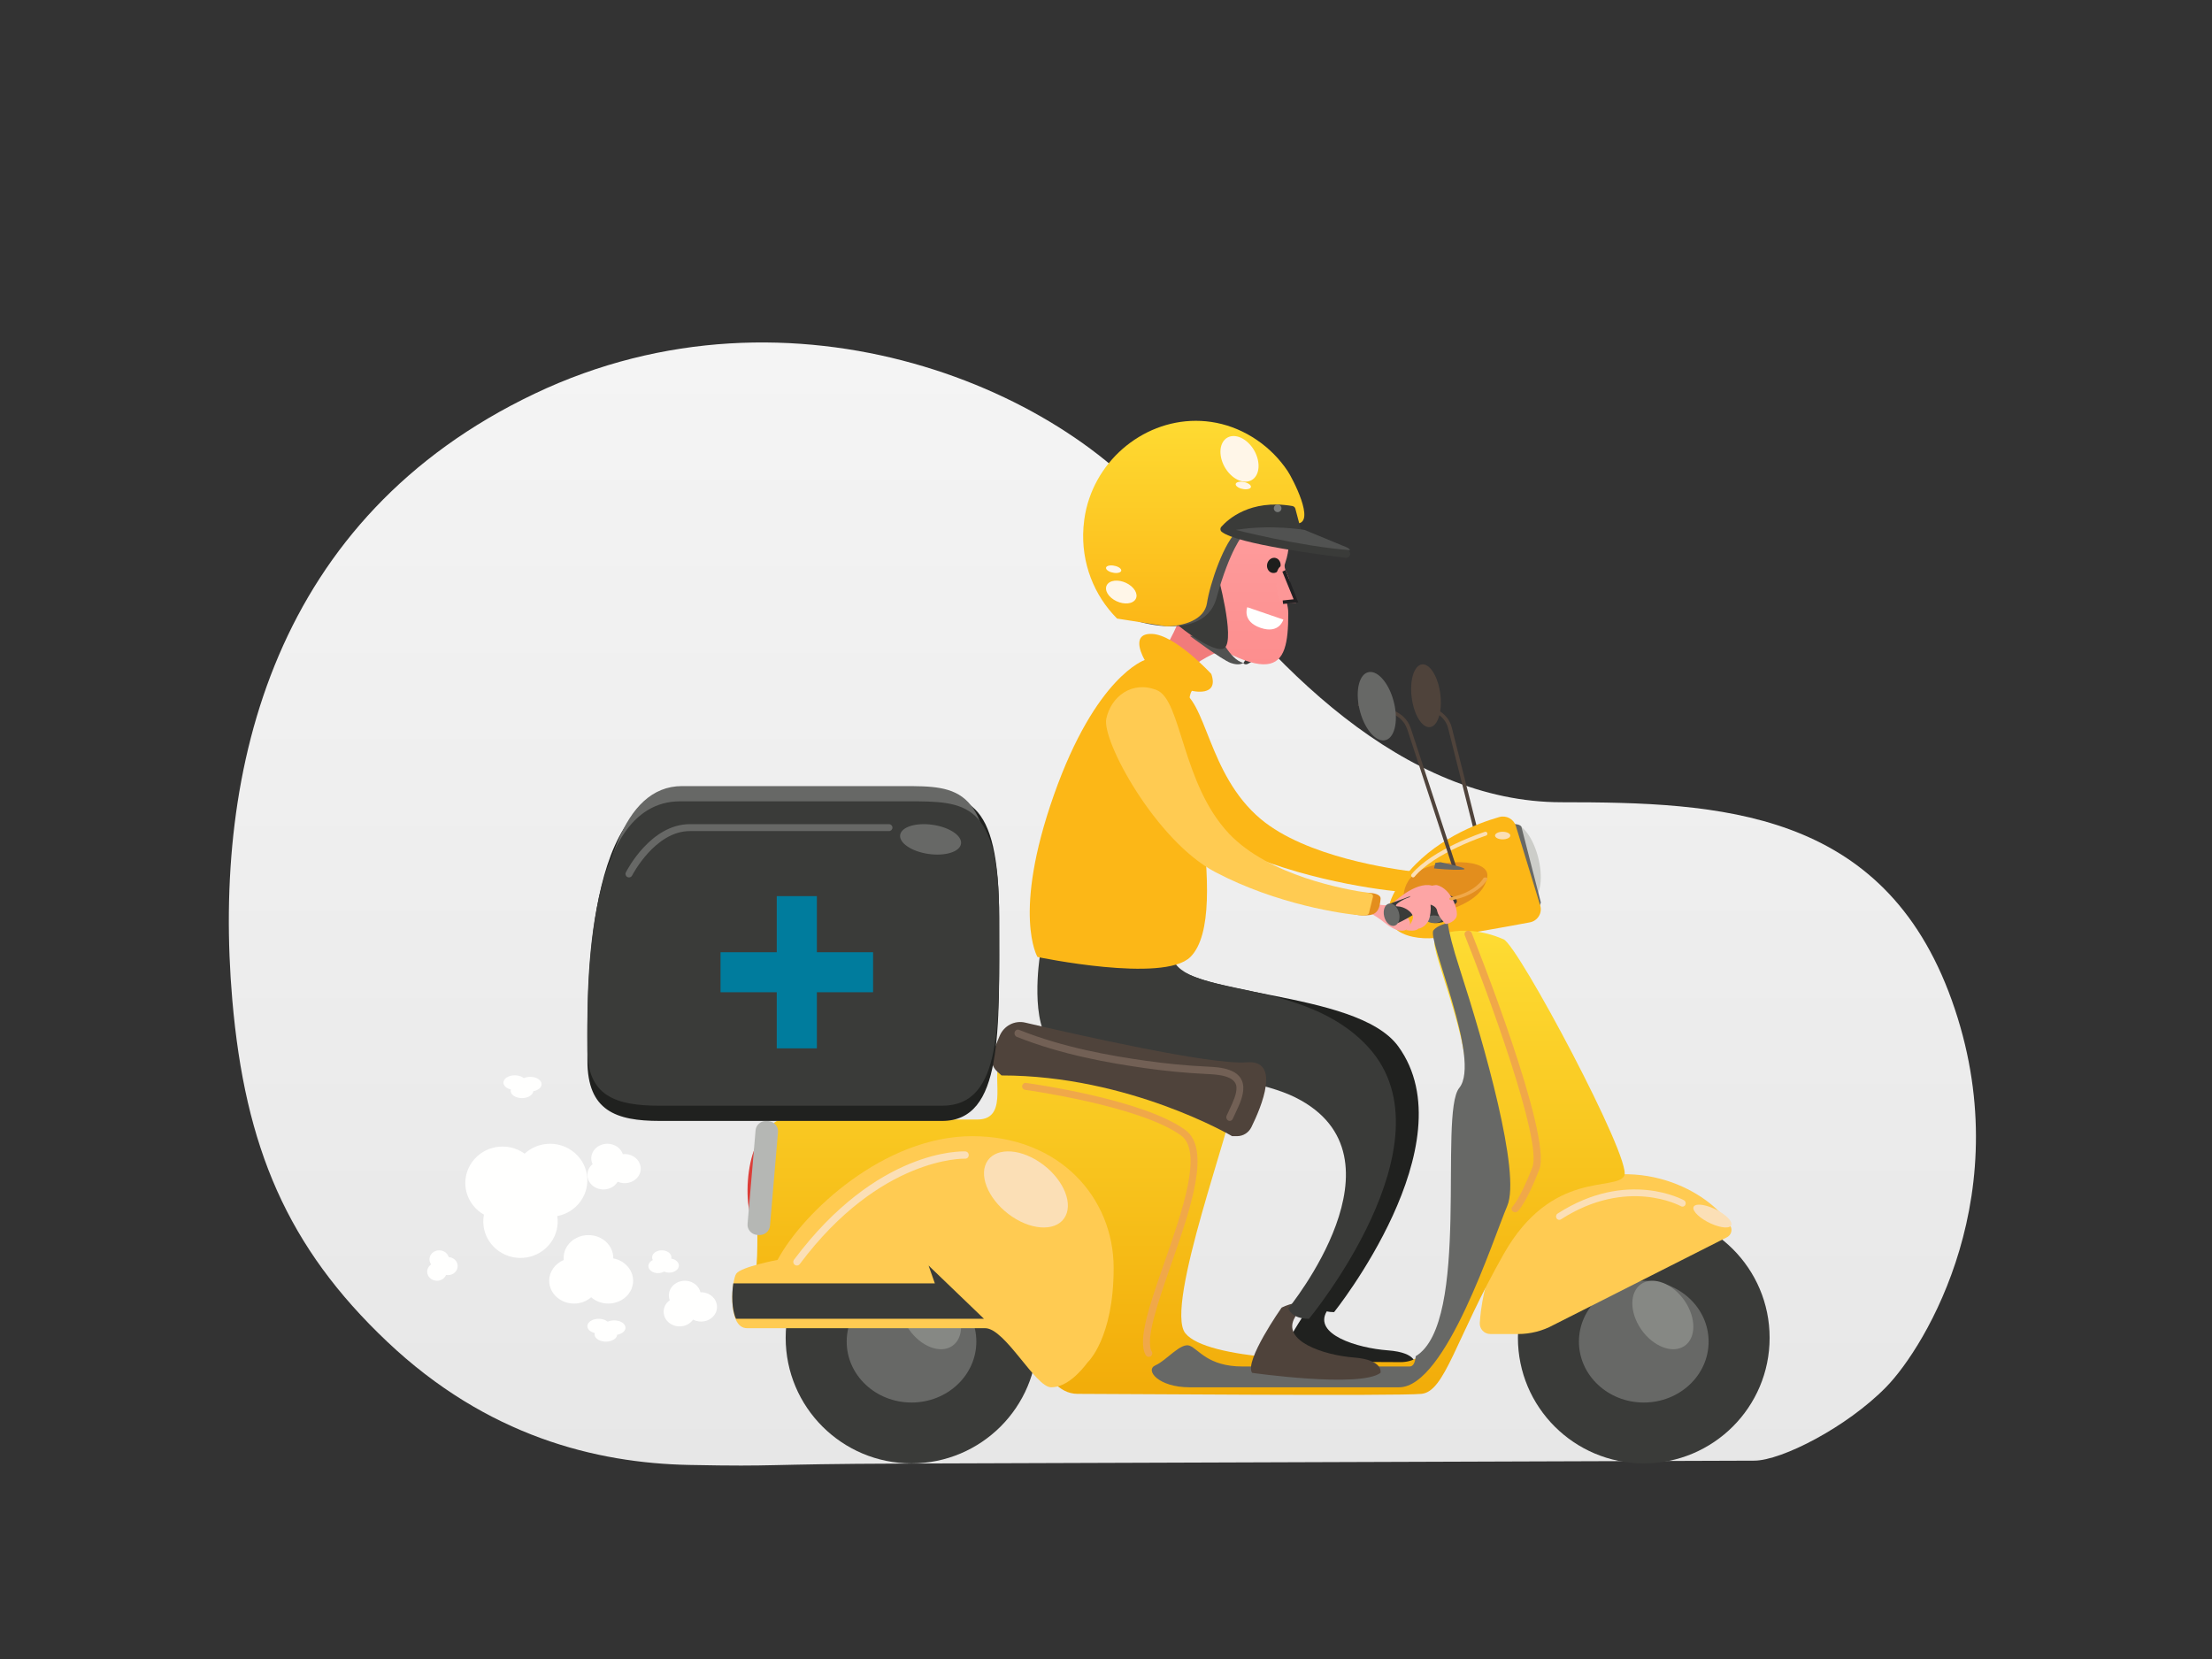 <svg xmlns="http://www.w3.org/2000/svg" width="96" height="72" viewBox="0 0 96 72">
    <rect x="0" y="0" width="96" height="72" fill="#333333" stroke="none"/>
    <defs>
        <linearGradient id="prefix__a" x1="50%" x2="50%" y1="0%" y2="100%">
            <stop offset="0%" stop-color="#F5F5F5"/>
            <stop offset="100%" stop-color="#E7E7E7"/>
        </linearGradient>
        <linearGradient id="prefix__b" x1="50%" x2="50%" y1="0%" y2="100%">
            <stop offset="0%" stop-color="#FEDC33"/>
            <stop offset="100%" stop-color="#F2AC09"/>
        </linearGradient>
        <linearGradient id="prefix__c" x1="50%" x2="50%" y1="0%" y2="100%">
            <stop offset="0%" stop-color="#FEA7A7"/>
            <stop offset="100%" stop-color="#FD8B8B"/>
        </linearGradient>
        <linearGradient id="prefix__d" x1="50%" x2="50%" y1="0%" y2="100%">
            <stop offset="0%" stop-color="#FEDC33"/>
            <stop offset="100%" stop-color="#FCB717"/>
        </linearGradient>
    </defs>
    <g fill="none" fill-rule="evenodd">
        <path fill="url(#prefix__a)" d="M84.707 43.411c-2.971-8.297-10.101-8.594-16.934-8.594s-12.652-5.852-16.934-11.854c-4.282-6-16.404-11.224-27.639-5.876C11.965 22.437 9.205 33.255 10.082 43.4c.552 6.389 2.382 10.721 6.721 14.828 4.34 4.107 9.065 5.27 13.106 5.35 4.041.08 2.874-.039 9.345-.06l36.88-.126c1.186-.004 4.018-1.452 5.726-3.197 1.707-1.745 5.818-8.486 2.847-16.784z"/>
        <g>
            <path fill="#20211F" d="M19.483 28.768c2.614-1.345 9.597-1.44 10.63-2.344 1.034-.905.569-3.97.569-3.97s-4.03-1.105-4.547.754c-.516 1.86-8.189 1.42-10.02 3.944-3.064 4.228 2.787 11.531 2.787 11.531.123 0 .228-.012.32-.032.585.994-1.31 1.59-2.645 1.69-1.343.1-1.188.653-1.188.653.902.653 5.735 0 5.735 0 .361-.503-1.318-2.775-1.318-2.775s-5.45-6.813-.323-9.451" transform="matrix(-1 0 0 1 76.801 18.263)"/>
            <path fill="#FCB717" d="M28.124 12.792c-.228-.863-1.268-1.505-2.485-1.116-1.217.388-1.227 3.656-3.555 5.608-1.965 1.647-5.711 2.18-6.83 2.306-.133.015-.232.045-.245.12-.216.003-.457.042-.443.205.023.257.066.478.332.517.131.019.25.01.347-.005.073.051.215.054.318.048.884-.048 4.167-.423 7.204-1.694 2.914-1.219 5.586-5.127 5.357-5.99" transform="matrix(-1 0 0 1 76.801 18.263)"/>
            <path fill="#4F433B" d="M15.082 10.57c-.344-.035-.699.547-.792 1.3-.033.27-.028.524.008.742-.248.167-.431.409-.502.69l-1.548 6.151.16.033 1.547-6.152c.056-.221.192-.416.377-.56.079.301.225.502.413.521.344.035.698-.546.791-1.299.093-.752-.11-1.39-.454-1.426" transform="matrix(-1 0 0 1 76.801 18.263)"/>
            <path fill="#CCCDC9" d="M11.457 19.42c-.245.9-.756 1.512-1.142 1.366-.386-.146-.5-.994-.255-1.894.245-.9.756-1.512 1.142-1.366.386.146.5.994.255 1.894" transform="matrix(-1 0 0 1 76.801 18.263)"/>
            <path fill="#676866" d="M11.586 17.608s-.616-.232-.811 0L9.93 20.9s.065.416.552.567l1.103-3.86" transform="matrix(-1 0 0 1 76.801 18.263)"/>
            <path fill="#FCB717" d="M9.957 21.029l1.056-3.442c.093-.304.414-.478.722-.39.946.271 2.881.995 4.124 2.616 1.696 2.214-.105 2.744-1.325 2.632-.896-.083-3.048-.475-4.127-.678-.342-.064-.552-.408-.45-.738" transform="matrix(-1 0 0 1 76.801 18.263)"/>
            <path fill="#DC3E38" d="M44.342 32.968c.081 1.094-.141 2.007-.497 2.04-.357.033-.712-.827-.794-1.921-.081-1.094.141-2.008.497-2.04.357-.033.712.827.794 1.921" transform="matrix(-1 0 0 1 76.801 18.263)"/>
            <path fill="#3A3B39" d="M10.924 39.798c0 3.01-2.445 5.45-5.462 5.45S0 42.808 0 39.798c0-3.01 2.445-5.45 5.462-5.45s5.462 2.44 5.462 5.45" transform="matrix(-1 0 0 1 76.801 18.263)"/>
            <path fill="#676866" d="M8.276 39.963c0 1.46-1.26 2.643-2.814 2.643s-2.814-1.183-2.814-2.643c0-1.459 1.26-2.642 2.814-2.642s2.814 1.183 2.814 2.642" transform="matrix(-1 0 0 1 76.801 18.263)"/>
            <path fill="#868884" d="M5.578 39.426c-.513.746-1.352 1.074-1.873.732-.52-.341-.527-1.223-.014-1.969s1.352-1.074 1.873-.733c.52.342.527 1.224.014 1.97" transform="matrix(-1 0 0 1 76.801 18.263)"/>
            <path fill="#3A3B39" d="M42.703 39.798c0 3.01-2.445 5.45-5.462 5.45-3.016 0-5.462-2.44-5.462-5.45 0-3.01 2.446-5.45 5.462-5.45 3.017 0 5.462 2.44 5.462 5.45" transform="matrix(-1 0 0 1 76.801 18.263)"/>
            <path fill="#676866" d="M40.055 39.963c0 1.46-1.26 2.643-2.814 2.643s-2.813-1.183-2.813-2.643c0-1.459 1.26-2.642 2.813-2.642 1.554 0 2.814 1.183 2.814 2.642" transform="matrix(-1 0 0 1 76.801 18.263)"/>
            <path fill="#868884" d="M37.357 39.426c-.513.746-1.351 1.074-1.873.732-.52-.341-.527-1.223-.013-1.969.513-.746 1.351-1.074 1.872-.733.521.342.527 1.224.014 1.97" transform="matrix(-1 0 0 1 76.801 18.263)"/>
            <path fill="#FFCB52" d="M1.7 34.945c-.099.177-.028.398.154.49l7.531 3.809c.468.255.994.389 1.53.389h1.204c.266 0 .476-.22.46-.482-.08-1.289-.663-4.556-3.479-5.822-3.75-1.687-6.724.405-7.4 1.616" transform="matrix(-1 0 0 1 76.801 18.263)"/>
            <path fill="url(#prefix__b)" d="M43.266 38.98h-9.465c-1.687 0-2.106 3.25-3.765 3.25-1.66 0-13.903.101-14.926 0-1.023-.101-1.47-2.363-3.566-6.064-2.094-3.7-4.887-2.703-5.237-3.406-.348-.704 4.595-9.974 5.237-10.256.922-.404 1.799-.438 2.372-.308.298.068.513.18.613.308.294.372-2.087 5.54-1.111 6.722.896 1.087-.512 10.01 1.876 11.435.21.124.446.192.717.192 3.368 0 8.402-.099 9.344-1.25.943-1.152-2.14-9.293-2.083-10.18.056-.886 9.421-2.069 10.03-1.675.61.394-.41 2.576 1.083 2.576h8.432c1.645 0 .849 6.292 1.248 6.652.398.36.599 2.004-.799 2.004" transform="matrix(-1 0 0 1 76.801 18.263)"/>
            <path fill="#FFCB52" d="M44.858 39.028c-.1.211-.254.352-.478.352H34.047c-.869 0-2.185 2.565-2.865 2.565-.682 0-1.279-.678-1.587-1.086 0 0-1.126-1.036-1.126-4.092 0-3.058 2.358-5.721 6.143-5.721 3.786 0 7.313 3.265 8.443 5.369 0 0 1.586.302 1.792.598.05.07.097.244.13.467.07.465.074 1.14-.12 1.548" transform="matrix(-1 0 0 1 76.801 18.263)"/>
            <path fill="#B5B7B4" d="M43.939 35.333l-.06.005c-.253.02-.474-.16-.495-.404l-.348-4.065c-.02-.243.167-.457.418-.477l.06-.005c.253-.02.474.16.495.404l.348 4.065c.02.243-.166.457-.418.477" transform="matrix(-1 0 0 1 76.801 18.263)"/>
            <path fill="#676866" d="M25.17 41.945h-9.09c-2.03 0-4.092-6.47-4.694-7.875-.602-1.404 1.004-7.02 2.055-10.259.32-.985.473-1.614.531-2.013.3.07.517.184.617.313.296.38-2.1 5.64-1.118 6.843.902 1.107-.515 10.19 1.888 11.641.025.267.102.447.267.447h7.25c1.505 0 1.907-.752 2.295-.902.387-.15 1.016.65 1.484.851.467.202-.116.954-1.484.954" transform="matrix(-1 0 0 1 76.801 18.263)"/>
            <path fill="#F17B7B" d="M22.841 9.772s1.562.037 2.815 1.478c1.254 1.44 1.489 0 1.489 0s-1.92-2.5-1.802-3.984c.117-1.483-2.502 2.506-2.502 2.506" transform="matrix(-1 0 0 1 76.801 18.263)"/>
            <path fill="#3A3B39" d="M22.59 10.518s-.43-.146-.41-.895c.02-.749.41-.146.41-.146s.024.767.251 1.04c0 0-.085.116-.25 0" transform="matrix(-1 0 0 1 76.801 18.263)"/>
            <path fill="url(#prefix__c)" d="M21.016 6.15c.36 1.074-.126 1.515-.126 2.21 0 2.533.572 3.433 5.77-.273 4.06-2.895-3.82-7.895-5.644-4.042 0 0-.361 1.031 0 2.105z" transform="matrix(-1 0 0 1 76.801 18.263)"/>
            <path fill="#FFFFFE" d="M21.104 8.626l1.565-.537s.247.613-.574.896c-.821.282-.99-.359-.99-.359" transform="matrix(-1 0 0 1 76.801 18.263)"/>
            <path fill="#1D1E1C" d="M21.812 6.255c.017.183-.1.339-.263.35-.163.01-.308-.128-.326-.31-.017-.182.1-.339.263-.35.162-.01.308.128.326.31" transform="matrix(-1 0 0 1 76.801 18.263)"/>
            <path fill="#515251" d="M23.919 9.248s-.485 1.119-1.078 1.259c0 0 .172.14.553 0 .381-.14 1.765-1.172 1.765-1.172l-1.24-.087" transform="matrix(-1 0 0 1 76.801 18.263)"/>
            <path fill="#3A3B39" d="M23.973 6.606s-.79 2.852-.32 3.251c.468.399 3.11-1.647 3.16-2.329.05-.682-2.84-.922-2.84-.922" transform="matrix(-1 0 0 1 76.801 18.263)"/>
            <path fill="#515251" d="M22.845 4.936s.572.613 1.165 2.768c.594 2.156 4.439.87 4.459.435.02-.435-3.252-4.587-4.5-4.142-1.247.445-1.124.939-1.124.939" transform="matrix(-1 0 0 1 76.801 18.263)"/>
            <path fill="url(#prefix__d)" d="M28.318 8.583l-2.131.334c-.73 0-1.658-.269-1.768-1.005-.124-.82-.747-2.705-1.377-3.182-1.347-1.021-2.012-.267-2.529-.273-.839-.012.216-1.994.397-2.265.712-1.076 1.85-1.858 3.102-2.105 2.39-.471 4.745 1.018 5.515 3.283.1.29.172.596.216.91.015.115.027.232.036.346.112 1.552-.47 2.966-1.46 3.957" transform="matrix(-1 0 0 1 76.801 18.263)"/>
            <path fill="#3A3B39" d="M23.794 4.598c.06.068.054.166-.02.223-.682.531-4.44 1.012-5.363 1.123l-.025.001c-.097 0-.18-.069-.18-.156 0-.047.013-.09.037-.13.032-.058.086-.106.155-.136l1.948-.824.003-.001.236-.89c.016-.055.067-.1.133-.111 1.833-.31 2.804.592 3.076.901" transform="matrix(-1 0 0 1 76.801 18.263)"/>
            <path fill="#515251" d="M23.172 4.734s-2.778.714-4.965.88c.03-.052.08-.096.146-.123l1.833-.756h.002s1.443-.25 2.984 0" transform="matrix(-1 0 0 1 76.801 18.263)"/>
            <path fill="#797B79" d="M21.517 3.798c0 .091-.074.165-.165.165-.092 0-.166-.074-.166-.165 0-.09.074-.165.166-.165.091 0 .165.074.165.165" transform="matrix(-1 0 0 1 76.801 18.263)"/>
            <path fill="#FD9797" d="M20.803 7.17c-.037.474-.33.733-.231.729.405-.018.576.083.688-.118.11-.201.38-1.5-.2-1.512-.038.33-.221.441-.257.901z" transform="matrix(-1 0 0 1 76.801 18.263)"/>
            <path fill="#FFF6E8" d="M23.734.932c.218.376.07 1.004-.332 1.4-.402.398-.904.415-1.122.039-.218-.377-.07-1.004.332-1.401s.904-.414 1.122-.038M28.639 7.005c.239.14.209.444-.068.68-.277.234-.695.312-.934.172-.24-.14-.209-.444.068-.679.277-.235.695-.312.934-.173" transform="matrix(-1 0 0 1 76.801 18.263)"/>
            <path fill="#FFF6E8" d="M23.092 2.665c.12.047.104.148-.034.227-.138.078-.347.104-.467.057-.12-.046-.104-.148.034-.226.138-.078.347-.104.467-.058M28.72 6.298c.119.047.104.148-.035.227-.138.078-.347.104-.466.057-.12-.046-.105-.148.033-.226.139-.078.348-.104.467-.058" transform="matrix(-1 0 0 1 76.801 18.263)"/>
            <path fill="#4F433B" d="M21.18 38.488s1.632 2.318 1.28 2.83c0 0-4.695.667-5.572 0 0 0-.15-.563 1.155-.666 1.305-.102 3.163-.717 2.56-1.742-.602-1.025.577-.422.577-.422" transform="matrix(-1 0 0 1 76.801 18.263)"/>
            <path fill="#E38E1D" d="M12.254 19.795c-.135-.851 2.166-.776 3.032-.221.866.554.741 1.894 0 1.894-.74 0-2.835-.431-3.032-1.673" transform="matrix(-1 0 0 1 76.801 18.263)"/>
            <path fill="#676866" d="M15.559 20.973c0 .273-.149.495-.331.495-.183 0-.331-.222-.331-.495 0-.274.148-.496.33-.496.183 0 .332.222.332.496" transform="matrix(-1 0 0 1 76.801 18.263)"/>
            <path fill="#FDA5A5" d="M17.248 20.925s-.645.219-.897 0c-.251-.22-1.274-1.13-1.953-.63-.679.498.959.633 1.233.915.275.281-.098.429-.017.695.082.266.492.363 1.063-.099.571-.461.868-.52.868-.52l-.297-.361" transform="matrix(-1 0 0 1 76.801 18.263)"/>
            <path fill="#3A3B39" d="M16.463 20.95l-1.288-.473s-.347.03-.266.416c.08.387 1.225.905 1.225.905l.292-.76.037-.087z" transform="matrix(-1 0 0 1 76.801 18.263)"/>
            <path fill="#676866" d="M16.727 21.515c-.066.265-.264.444-.441.4-.178-.044-.268-.295-.201-.56.066-.266.264-.445.441-.401.177.044.267.295.201.56" transform="matrix(-1 0 0 1 76.801 18.263)"/>
            <path fill="#3A3B39" d="M13.604 20.747s.43-.303.74-.267c.31.036.78.85.426 1.225-.22.234-1.001-.036-.761-.12.317-.11.335-.334.062-.445-.371-.152-.582-.162-.467-.393" transform="matrix(-1 0 0 1 76.801 18.263)"/>
            <path fill="#676866" d="M14.897 21.633c0 .091-.149.165-.331.165-.183 0-.332-.074-.332-.165 0-.091.149-.165.332-.165.182 0 .33.074.33.165" transform="matrix(-1 0 0 1 76.801 18.263)"/>
            <path fill="#FDA5A5" d="M16.147 21.073c-.29.005-.634.242-.668.44-.034.197.296.589.296.589-.419.085-.53-.062-.53-.062s-.298-.031-.452-.377c-.066-.154-.103-.438-.078-.667-.148.051-.258.131-.285.265-.016.086-.053.17-.098.245-.114.193-.278.335-.278.335s-.344-.05-.46-.306c-.113-.256.213-1.234.85-1.386.079-.02.698.124.725.267l.13-.027c.159.067.278.18.326.284.328.101.773.397.522.4" transform="matrix(-1 0 0 1 76.801 18.263)"/>
            <path fill="#222123" d="M20.921 6.466L21.066 6.517 20.727 7.768 21.204 7.761 21.206 7.914 20.544 7.924z" transform="matrix(-1 0 0 1 76.801 18.263) rotate(7 20.875 7.195)"/>
            <path fill="#3A3B39" d="M31.676 23.259s.461 2.967-.564 3.843c-1.025.876-7.951.968-10.543 2.27-5.086 2.554.32 9.151.32 9.151s-.12.45-.897.45c0 0-6.306-7.617-2.61-11.75 2.787-3.115 8.042-2.164 8.554-3.964.513-1.8 5.74 0 5.74 0" transform="matrix(-1 0 0 1 76.801 18.263)"/>
            <path fill="#FCB717" d="M24.231 10.987s1.566-1.705 2.579-1.739c1.013-.033.31 1.133.31 1.133s2.12.691 3.944 5.863c1.824 5.172.71 7.026.71 7.026s-5.48 1.147-6.635 0c-1.906-1.893.645-10.478-.064-11.552 0 0-1.198.293-.844-.731" transform="matrix(-1 0 0 1 76.801 18.263)"/>
            <path fill="#E38E1D" d="M18.018 20.501s-1.173-.14-1.134.254c.034.347.097.645.488.698.457.061.835-.085.835-.085l-.19-.867" transform="matrix(-1 0 0 1 76.801 18.263)"/>
            <path fill="#FFCB52" d="M17.224 20.695c-.044-.145.059-.191.208-.212.987-.14 4.292-.733 6.027-2.564 2.053-2.167 2.062-5.8 3.136-6.23 1.074-.432 1.991.282 2.193 1.24.202.957-2.156 5.3-4.726 6.654-2.68 1.412-5.577 1.83-6.357 1.882-.113.008-.282.004-.316-.105l-.165-.665" transform="matrix(-1 0 0 1 76.801 18.263)"/>
            <path fill="#4F433B" d="M33.709 27.402l-.291-.704c-.183-.444-.653-.689-1.112-.58-2.157.506-8.061 1.849-9.61 1.723-1.502-.122-.638 1.936-.204 2.816.118.239.358.389.62.389h.215s4.467-2.635 10.008-2.635l.185-.167c.234-.21.31-.549.189-.842" transform="matrix(-1 0 0 1 76.801 18.263)"/>
            <path fill="#20211F" d="M35.914 30.385h12.253c1.901 0 3.14-.441 3.14-2.613s.265-11.589-4.025-11.589h-9.864c-2.521 0-3.981 0-3.981 5.422 0 4.879-.177 8.78 2.477 8.78" transform="matrix(-1 0 0 1 76.801 18.263)"/>
            <path fill="#676866" d="M50.98 23.12c-.283-3.41-1.15-7.267-3.777-7.267h-9.572c-2.447 0-3.863 0-3.863 5.579l-.002 1.687h17.213" transform="matrix(-1 0 0 1 76.801 18.263)"/>
            <path fill="#3A3B39" d="M35.914 29.725h12.253c1.901 0 3.14-.411 3.14-2.431s.265-10.78-4.025-10.78h-9.864c-2.521 0-3.981 0-3.981 5.043 0 4.538-.177 8.168 2.477 8.168" transform="matrix(-1 0 0 1 76.801 18.263)"/>
            <path fill="#007C9D" d="M43.09 27.235L41.349 27.235 41.349 24.8 38.909 24.8 38.909 23.064 41.349 23.064 41.349 20.629 43.09 20.629 43.09 23.064 45.53 23.064 45.53 24.8 43.09 24.8 43.09 27.235" transform="matrix(-1 0 0 1 76.801 18.263) matrix(1 0 0 -1 0 47.864)"/>
            <path fill="#FBDFB6" d="M11.917 18c0 .091-.148.165-.33.165-.184 0-.332-.074-.332-.165 0-.091.148-.165.331-.165.183 0 .331.074.331.165M15.474 19.817c-.024 0-.047-.01-.064-.03-.875-1.051-3.08-1.778-3.103-1.785-.045-.014-.069-.063-.055-.108.014-.045.062-.07.106-.055.093.03 2.274.749 3.18 1.836.03.037.026.09-.01.121-.015.014-.034.02-.054.02" transform="matrix(-1 0 0 1 76.801 18.263)"/>
            <path fill="#4F433B" d="M13.726 19.486l-.154-.044 2.004-6.104c.133-.406.49-.72.933-.82l1.33-.298.037.146-1.33.298c-.387.088-.7.362-.817.717l-2.003 6.105" transform="matrix(-1 0 0 1 76.801 18.263)"/>
            <path fill="#676866" d="M17.804 12.5c-.187.818-.676 1.43-1.093 1.367-.418-.063-.605-.778-.418-1.596.186-.818.676-1.43 1.093-1.367.417.063.604.777.418 1.596M14.287 19.156l.22.029.059.24s-.86.093-1.253.05c-.395-.042.974-.319.974-.319" transform="matrix(-1 0 0 1 76.801 18.263)"/>
            <path fill="#F0A849" d="M13.81 20.807c-.009 0-.018 0-.026-.002-1.184-.242-1.517-.875-1.53-.902-.018-.034.008-.07.056-.083.05-.012.103.006.12.04.003.006.319.598 1.406.82.05.01.078.046.064.08-.012.03-.05.047-.09.047" transform="matrix(-1 0 0 1 76.801 18.263)"/>
            <path fill="#FBDFB6" d="M3.277 34.082c.128.133-.123.435-.562.674-.438.238-.898.324-1.026.19-.129-.133.123-.435.561-.674.439-.239.898-.324 1.027-.19M9.13 34.679c-.025 0-.05-.007-.072-.021-2.88-1.854-5.189-.583-5.212-.57-.067.038-.152.012-.188-.06-.036-.071-.011-.16.056-.199.025-.014 2.468-1.368 5.488.577.066.043.087.133.047.202-.027.046-.072.07-.12.07" transform="matrix(-1 0 0 1 76.801 18.263)"/>
            <path fill="#F0A849" d="M11.042 34.349c-.04 0-.081-.015-.112-.043-.038-.035-.38-.38-.934-1.814-.57-1.477 2.793-9.91 2.936-10.268.03-.075.123-.114.205-.087.083.028.125.112.095.188-.967 2.413-3.377 8.926-2.936 10.07.53 1.371.859 1.703.862 1.707.06.058.058.15-.005.206-.031.027-.071.04-.111.04" transform="matrix(-1 0 0 1 76.801 18.263)"/>
            <path fill="#FBDFB6" d="M33.997 32.209c.327.655-.178 1.7-1.129 2.335-.95.634-1.986.618-2.313-.037-.327-.655.178-1.7 1.129-2.335.95-.635 1.986-.618 2.313.037M42.216 36.66c-.047 0-.094-.02-.124-.062-3.495-4.673-7.137-4.576-7.17-4.575-.095.006-.16-.064-.163-.15-.004-.088.063-.162.149-.165.155-.007 3.832-.115 7.433 4.7.052.069.038.168-.03.22-.029.022-.062.033-.095.033" transform="matrix(-1 0 0 1 76.801 18.263)"/>
            <path fill="#F0A849" d="M26.944 40.624c-.026 0-.052-.007-.077-.02-.072-.043-.097-.136-.054-.208.3-.51-.274-2.16-.83-3.754-.864-2.48-1.757-5.045-.615-5.872 1.84-1.332 6.694-2.006 6.9-2.034.084-.013.16.046.172.13.011.082-.047.158-.13.17-.05.006-4.985.691-6.763 1.979-.96.695-.065 3.263.725 5.528.63 1.81 1.176 3.375.804 4.006-.028.048-.08.075-.132.075" transform="matrix(-1 0 0 1 76.801 18.263)"/>
            <path fill="#726055" d="M23.432 30.385c-.055 0-.109-.034-.134-.093-.035-.081-.076-.169-.12-.26-.166-.351-.354-.748-.335-1.125.04-.808 1.053-.855 1.54-.878l.034-.002c.875-.042 1.74-.124 2.646-.252 1.552-.22 3.582-.572 5.51-1.343.078-.03.162.012.19.095.028.083-.01.176-.087.207-1.957.782-4.007 1.137-5.575 1.36-.914.129-1.787.212-2.671.254l-.035.002c-.4.019-1.231.058-1.257.575-.015.289.154.645.303.96.046.095.089.187.125.272.035.08.002.176-.072.213-.02.01-.04.015-.062.015" transform="matrix(-1 0 0 1 76.801 18.263)"/>
            <path fill="#676866" d="M37.718 17.91c.125.337-.358.724-1.078.865-.72.14-1.406-.019-1.53-.355-.126-.337.357-.724 1.078-.864.72-.14 1.405.018 1.53.355M49.503 19.817c-.056 0-.11-.031-.136-.084-.01-.02-.994-1.927-2.505-1.927h-8.64c-.085 0-.153-.067-.153-.15 0-.084.068-.151.152-.151h8.64c1.7 0 2.735 2.007 2.778 2.093.038.074.007.165-.068.202-.022.011-.045.017-.068.017" transform="matrix(-1 0 0 1 76.801 18.263)"/>
            <path fill="#3A3B39" d="M44.858 38.972H34.097l2.404-2.311-.272.773h8.747c.07.462.075 1.132-.118 1.538" transform="matrix(-1 0 0 1 76.801 18.263)"/>
            <path fill="#FFFFFE" d="M52.335 36.42c.003-.03.005-.06.005-.09 0-.547-.482-.99-1.077-.99s-1.077.443-1.077.99v.02c-.491.092-.862.492-.862.971 0 .547.482.99 1.077.99.289 0 .55-.104.744-.274.193.17.455.275.743.275.595 0 1.078-.444 1.078-.99 0-.401-.26-.745-.631-.902M51.08 32.257c.009-.017.02-.034.026-.052.12-.332-.081-.69-.449-.798-.367-.108-.762.074-.881.406l-.003.013c-.324-.034-.64.141-.745.433-.12.332.081.69.448.797.179.053.363.036.52-.032.082.138.22.25.399.303.367.108.762-.074.881-.407.088-.244.002-.5-.195-.663M46.406 37.807c-.001.004 0 .009-.002.013-.323-.012-.622.186-.701.485-.091.342.137.687.509.77.18.041.361.012.51-.068.093.134.24.237.42.277.372.084.747-.126.838-.467.067-.252-.04-.503-.247-.653.006-.018.015-.035.02-.054.091-.342-.137-.687-.509-.77-.372-.084-.747.125-.838.467M51.304 39.242c-.042-.174-.294-.293-.562-.266-.13.014-.24.06-.314.122-.1-.045-.227-.067-.357-.053-.268.027-.452.19-.41.364.031.127.176.224.356.257.001.01 0 .019.003.028.042.174.294.293.562.265.269-.027.452-.19.41-.363l-.002-.007c.215-.051.352-.195.314-.347M48.314 36.052c-.192-.094-.453-.057-.582.084-.063.069-.082.15-.064.225-.102.016-.196.06-.259.128-.129.141-.078.332.115.427.142.07.32.067.455.005l.03.018c.192.094.453.057.582-.085.129-.14.078-.332-.115-.426-.002-.002-.005-.002-.007-.003.074-.133.014-.29-.155-.373" transform="matrix(-1 0 0 1 76.801 18.263)"/>
            <path fill="#FFFFFE" d="M56.31 32.167c-.514-.714-1.522-.884-2.251-.38l-.025.02c-.548-.507-1.401-.583-2.04-.14-.729.504-.902 1.492-.388 2.207.25.347.616.564 1.01.64-.059.388.027.8.277 1.146.515.715 1.523.885 2.252.38.533-.37.768-.998.654-1.588.042-.024.084-.05.124-.077.729-.505.903-1.493.388-2.208M54.946 28.673c-.043-.174-.294-.293-.563-.265-.13.013-.24.058-.314.121-.1-.045-.226-.066-.357-.053-.268.027-.452.19-.41.364.032.127.176.225.357.257 0 .01 0 .019.002.029.043.173.294.292.563.265.268-.028.452-.19.41-.364l-.003-.007c.215-.051.352-.195.315-.347M57.91 37.315c.23-.036.386-.24.346-.454-.02-.103-.081-.19-.166-.248.059-.081.086-.182.067-.286-.04-.214-.26-.358-.49-.321-.17.027-.298.144-.338.289-.013 0-.026 0-.039.002-.23.037-.386.24-.346.454.04.214.26.358.49.321l.008-.002c.071.171.265.278.468.245" transform="matrix(-1 0 0 1 76.801 18.263)"/>
        </g>
    </g>
</svg>
